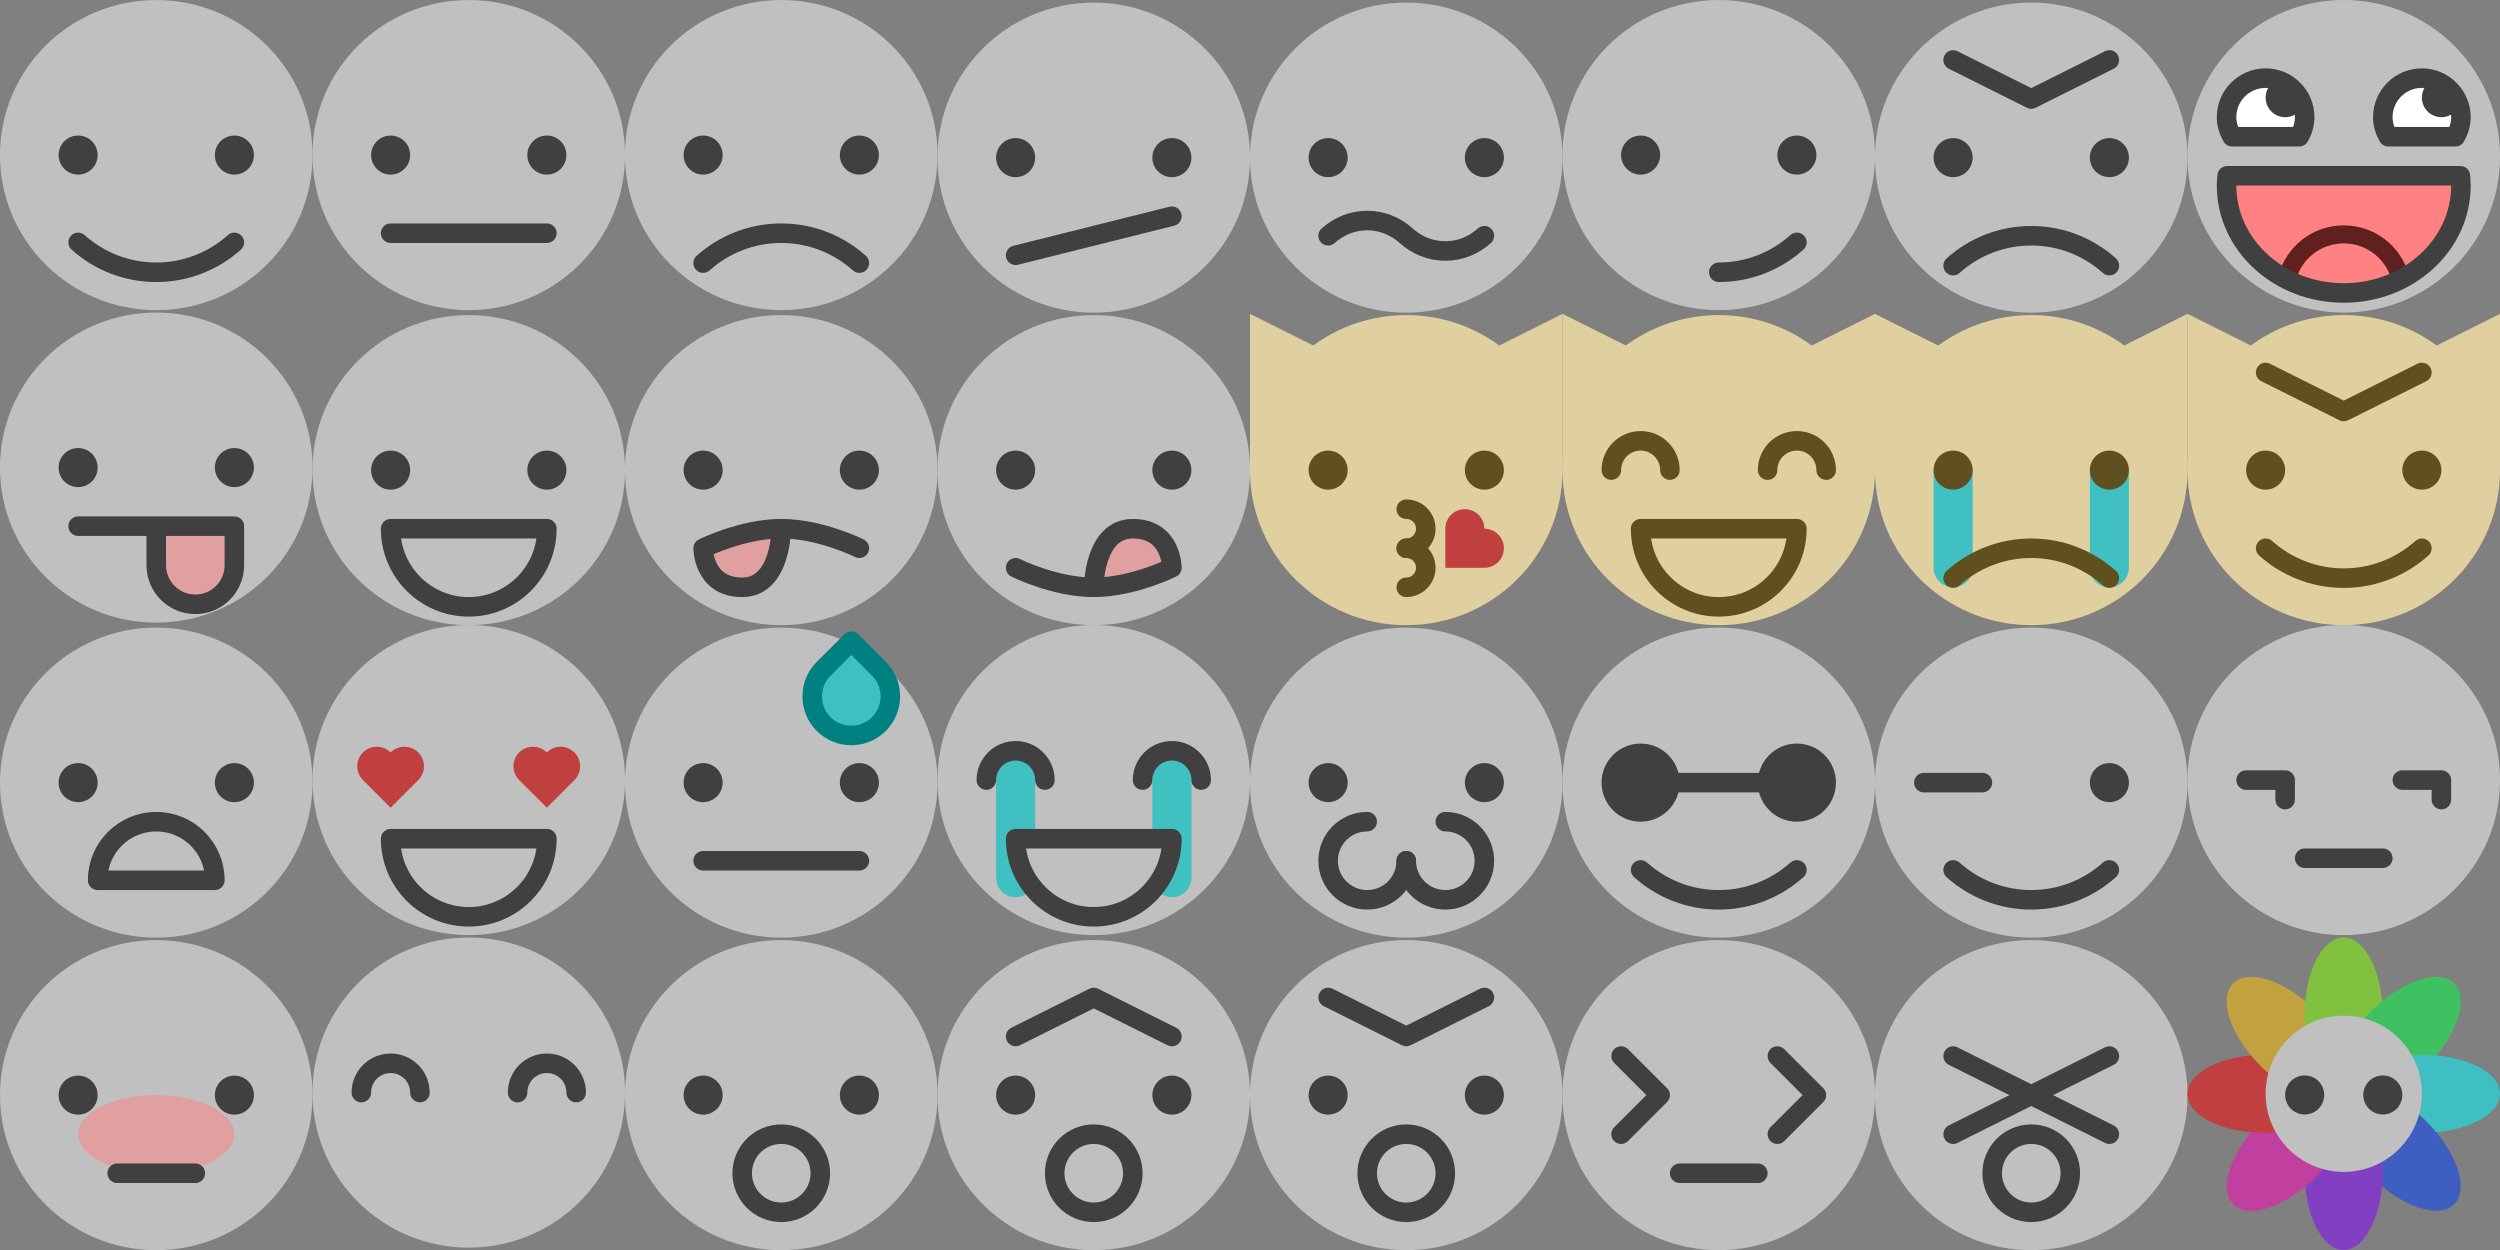 <?xml version="1.0" encoding="UTF-8" standalone="no"?>
<svg xmlns="http://www.w3.org/2000/svg" version="1.1" viewBox="0 0 128 64">
 <rect x="0" y="0" width="128" height="64" fill="#808080" stroke="none"/>
 <g transform="translate(0 -35.35)">
  <g transform="translate(112 35.35)">
   <g>
    <circle cx="8.062" transform="matrix(1.008 0 0 1.008 -.126 -.063)" cy="8" r="7.938" fill="#c0c0c0"/>
    <path stroke-linejoin="round" d="m4 4c-1.105 0-2 0.895-2 2 0 0.365 0.11 0.705 0.281 1h3.438c0.171-0.295 0.281-0.635 0.281-1 0-1.105-0.895-2-2-2z" stroke="#404040" stroke-linecap="round" fill="#fff"/>
    <path stroke-linejoin="round" d="m12 4c-1.105 0-2 0.895-2 2 0 0.365 0.111 0.706 0.281 1h3.438c0.17-0.295 0.28-0.635 0.28-1 0-1.105-0.9-2-2-2z" stroke="#404040" stroke-linecap="round" fill="#fff"/>
    <circle cx="5" cy="5" r="1" fill="#404040"/>
    <circle cx="5" transform="translate(8)" cy="5" r="1" fill="#404040"/>
    <path d="m2.031 9c-0.016 0.165-0.031 0.331-0.031 0.5 0 3.04 2.686 5.5 6 5.5 3.31 0 6-2.46 6-5.5 0-0.169-0.02-0.335-0.03-0.5z" fill-rule="evenodd" fill="#ff8181"/>
   </g>
   <path d="m5.101 14.23c0.341-1.29 1.51-2.23 2.899-2.23s2.558 0.944 2.899 2.226" stroke="#602020" stroke-width=".923" fill="none"/>
   <path stroke-linejoin="round" d="m2.031 9c-0.016 0.165-0.031 0.331-0.031 0.5 0 3.04 2.686 5.5 6 5.5 3.31 0 6-2.46 6-5.5 0-0.169-0.02-0.335-0.03-0.5z" stroke="#404040" stroke-linecap="round" fill="none"/>
  </g>
  <g fill="#e0d0a0" transform="translate(80 51.42)">
   <circle cx="8.062" transform="matrix(1.008 0 0 1 -.126 0)" cy="8" r="7.938"/>
   <g stroke-linejoin="round" stroke="#61501f" stroke-linecap="round">
    <path d="m4 11c0 2.208 1.792 4 4 4s4-1.792 4-4z"/>
    <path d="m13.5 8c0-0.828-0.67-1.5-1.5-1.5s-1.5 0.672-1.5 1.5"/>
    <path d="m5.5 8c0-0.828-0.672-1.5-1.5-1.5s-1.5 0.672-1.5 1.5"/>
   </g>
   <path d="m0 8v-8l4 2z"/>
   <path d="m16 8v-8l-4 2z"/>
  </g>
  <g transform="translate(5.5e-7 67.42)">
   <g>
    <circle cx="8.062" transform="matrix(1.008 0 0 1 -.126 0)" cy="8" r="7.938" fill="#c0c0c0"/>
    <circle cx="4" transform="matrix(.5 0 0 .5 2 4)" cy="8" r="2" fill="#404040"/>
    <circle cx="4" transform="matrix(.5 0 0 .5 10 4)" cy="8" r="2" fill="#404040"/>
   </g>
   <path stroke-linejoin="round" d="m5 13c0-1.66 1.344-3 3-3s3 1.34 3 3z" stroke="#404040" stroke-linecap="round" fill="none"/>
  </g>
  <g transform="translate(32 67.42)">
   <g>
    <circle cx="8.062" transform="matrix(1.008 0 0 1 -.126 0)" cy="8" r="7.938" fill="#c0c0c0"/>
    <circle cx="4" transform="matrix(.5 0 0 .5 2 4)" cy="8" r="2" fill="#404040"/>
    <circle cx="4" transform="matrix(.5 0 0 .5 10 4)" cy="8" r="2" fill="#404040"/>
    <path stroke-linejoin="round" d="m10.17 2.172c-0.779 0.78-0.779 2.047 0 2.828 0.78 0.781 2.05 0.781 2.83 0s0.78-2.048 0-2.828l-1.41-1.415z" stroke="#008080" stroke-linecap="round" fill="#3fbfc1"/>
   </g>
   <path stroke-linejoin="round" d="m12 12h-8" stroke="#404040" stroke-linecap="round" fill="none"/>
  </g>
  <g transform="translate(96 83.42)">
   <circle cx="8.062" transform="matrix(1.008 0 0 1 -.126 0)" cy="8" r="7.938" fill="#c0c0c0"/>
   <g stroke="#404040" stroke-linecap="round" fill="none">
    <path d="m12 10-8-4" stroke-width="1px"/>
    <path d="m4 10 8-4" stroke-width="1px"/>
    <circle stroke-linejoin="round" cx="8" cy="12" r="2"/>
   </g>
  </g>
  <g transform="translate(5.5e-7 51.29)">
   <circle cx="8.062" transform="matrix(1.008 0 0 1 -.126 0)" cy="8" r="7.938" fill="#c0c0c0"/>
   <circle cx="4" transform="matrix(.5 0 0 .5 2 4)" cy="8" r="2" fill="#404040"/>
   <circle cx="4" transform="matrix(.5 0 0 .5 10 4)" cy="8" r="2" fill="#404040"/>
   <path stroke-linejoin="round" d="m8 11v2c0 1.104 0.896 2 2 2s2-0.896 2-2v-2h-2zm-4 0h8" stroke="#404040" stroke-linecap="round" fill="#e0a0a0"/>
  </g>
  <g transform="translate(80 35.29)">
   <g>
    <circle cx="8.062" transform="matrix(1.008 0 0 1 -.126 0)" cy="8" r="7.938" fill="#c0c0c0"/>
    <circle cx="4" transform="matrix(.5 0 0 .5 2 4)" cy="8" r="2" fill="#404040"/>
    <circle cx="4" transform="matrix(.5 0 0 .5 10 4)" cy="8" r="2" fill="#404040"/>
   </g>
   <path stroke-linejoin="round" d="m8 14v0c1.537 0 2.938-0.58 4-1.531" stroke="#404040" stroke-linecap="round" fill="none"/>
  </g>
  <g transform="translate(5.5e-7 35.29)">
   <g>
    <circle cx="8.062" transform="matrix(1.008 0 0 1 -.126 0)" cy="8" r="7.938" fill="#c0c0c0"/>
    <circle cx="4" transform="matrix(.5 0 0 .5 2 4)" cy="8" r="2" fill="#404040"/>
    <circle cx="4" transform="matrix(.5 0 0 .5 10 4)" cy="8" r="2" fill="#404040"/>
   </g>
   <path stroke-linejoin="round" d="m4 12.47c1.062 0.95 2.463 1.53 4 1.53s2.938-0.58 4-1.531" stroke="#404040" stroke-linecap="round" fill="none"/>
  </g>
  <g transform="translate(16 67.29)">
   <g>
    <circle cx="8.062" transform="matrix(1.008 0 0 1 -.126 0)" cy="8" r="7.938" fill="#c0c0c0"/>
    <path d="m12 9.414 1.41-1.414c0.391-0.391 0.391-1.024 0-1.414-0.391-0.391-1.024-0.391-1.414 0-0.391-0.391-1.024-0.391-1.414 0-0.391 0.391-0.391 1.024 0 1.414z" fill="#c04040"/>
    <path d="m4 9.414 1.414-1.414c0.391-0.391 0.391-1.024 0-1.414-0.391-0.391-1.024-0.391-1.414 0-0.391-0.391-1.024-0.391-1.414 0-0.391 0.391-0.391 1.024 0 1.414z" fill="#c04040"/>
   </g>
   <path stroke-linejoin="round" d="m4 11c0 2.208 1.792 4 4 4s4-1.792 4-4z" stroke="#404040" stroke-linecap="round" fill="none"/>
  </g>
  <g transform="translate(64 51.42)">
   <g fill="#e0d0a0">
    <circle cx="8.062" transform="matrix(1.008 0 0 1 -.126 0)" cy="8" r="7.938"/>
    <path d="m0 8v-8l4 2z"/>
    <path d="m16 8v-8l-4 2z"/>
   </g>
   <circle cx="4" transform="matrix(.5 0 0 .5 2 4)" cy="8" r="2" fill="#61501f"/>
   <circle cx="4" transform="matrix(.5 0 0 .5 10 4)" cy="8" r="2" fill="#61501f"/>
   <path stroke-linejoin="round" d="m8 12v0c0.552 0 1 0.448 1 1v0c0 0.552-0.448 1-1 1v0" stroke="#61501f" stroke-linecap="round" fill="none"/>
   <path stroke-linejoin="round" d="m8 10v0c0.552 0 1 0.448 1 1v0c0 0.552-0.448 1-1 1v0" stroke="#61501f" stroke-linecap="round" fill="none"/>
   <path d="m10 13h2c0.552 0 1-0.448 1-1s-0.448-1-1-1c0-0.552-0.448-1-1-1s-1 0.448-1 1z" fill="#c04040"/>
  </g>
  <g transform="translate(16 35.29)">
   <g>
    <circle cx="8.062" transform="matrix(1.008 0 0 1 -.126 0)" cy="8" r="7.938" fill="#c0c0c0"/>
    <circle cx="4" transform="matrix(.5 0 0 .5 2 4)" cy="8" r="2" fill="#404040"/>
    <circle cx="4" transform="matrix(.5 0 0 .5 10 4)" cy="8" r="2" fill="#404040"/>
   </g>
   <path stroke-linejoin="round" d="m12 12h-8" stroke="#404040" stroke-linecap="round" fill="none"/>
  </g>
  <g transform="translate(32 35.29)">
   <g>
    <circle cx="8.062" transform="matrix(1.008 0 0 1 -.126 0)" cy="8" r="7.938" fill="#c0c0c0"/>
    <circle cx="4" transform="matrix(.5 0 0 .5 2 4)" cy="8" r="2" fill="#404040"/>
    <circle cx="4" transform="matrix(.5 0 0 .5 10 4)" cy="8" r="2" fill="#404040"/>
   </g>
   <path stroke-linejoin="round" d="m4 13.53c1.062-0.95 2.463-1.53 4-1.53s2.938 0.58 4 1.531" stroke="#404040" stroke-linecap="round" fill="none"/>
  </g>
  <g transform="translate(48 51.42)">
   <g>
    <circle cx="8.062" transform="matrix(1.008 0 0 1 -.126 0)" cy="8" r="7.938" fill="#c0c0c0"/>
    <circle cx="4" transform="matrix(.5 0 0 .5 2 4)" cy="8" r="2" fill="#404040"/>
    <circle cx="4" transform="matrix(.5 0 0 .5 10 4)" cy="8" r="2" fill="#404040"/>
   </g>
   <path stroke-linejoin="round" d="m4 13s2 1 4 1 4-1 4-1 0-2-2-2-2 3-2 3" fill-rule="evenodd" stroke="#404040" stroke-linecap="round" stroke-width="1px" fill="#e0a0a0"/>
  </g>
  <g transform="translate(96 67.42)">
   <circle cx="8.062" transform="matrix(1.008 0 0 1 -.126 0)" cy="8" r="7.938" fill="#c0c0c0"/>
   <circle cx="4" transform="matrix(.5 0 0 .5 10 4)" cy="8" r="2" fill="#404040"/>
   <path stroke-linejoin="round" d="m4 12.47c1.062 0.95 2.463 1.53 4 1.53s2.938-0.58 4-1.531" stroke="#404040" stroke-linecap="round" fill="none"/>
   <path d="m2.5 8h3" stroke="#404040" stroke-linecap="round" stroke-width="1px" fill="none"/>
  </g>
  <g transform="translate(16 51.42)">
   <g>
    <circle cx="8.062" transform="matrix(1.008 0 0 1 -.126 0)" cy="8" r="7.938" fill="#c0c0c0"/>
    <circle cx="4" transform="matrix(.5 0 0 .5 2 4)" cy="8" r="2" fill="#404040"/>
    <circle cx="4" transform="matrix(.5 0 0 .5 10 4)" cy="8" r="2" fill="#404040"/>
   </g>
   <path stroke-linejoin="round" d="m4 11c0 2.208 1.792 4 4 4s4-1.792 4-4z" stroke="#404040" stroke-linecap="round" fill="none"/>
  </g>
  <g transform="translate(96 51.42)">
   <g fill="#e0d0a0">
    <circle cx="8.062" transform="matrix(1.008 0 0 1 -.126 0)" cy="8" r="7.938"/>
    <path d="m0 8v-8l4 2z"/>
    <path d="m16 8v-8l-4 2z"/>
   </g>
   <g>
    <path style="color:#000000" d="m3 8v5c0 0.552 0.448 1 1 1s1-0.448 1-1v-5z" fill="#40c0c0"/>
    <circle cx="4" transform="matrix(.5 0 0 .5 2 4)" cy="8" r="2" fill="#61501f"/>
    <path style="color:#000000" d="m11 8v5c0 0.552 0.448 1 1 1s1-0.448 1-1v-5z" fill="#40c0c0"/>
    <circle cx="4" transform="matrix(.5 0 0 .5 10 4)" cy="8" r="2" fill="#61501f"/>
   </g>
   <path stroke-linejoin="round" d="m4 13.53c1.062-0.95 2.463-1.53 4-1.53s2.938 0.58 4 1.531" stroke="#61501f" stroke-linecap="round" fill="none"/>
  </g>
  <g transform="translate(64 35.42)">
   <circle cx="8.062" transform="matrix(1.008 0 0 1 -.126 0)" cy="8" r="7.938" fill="#c0c0c0"/>
   <path stroke-linejoin="round" d="m12 12c-0.532 0.48-1.228 0.781-2 0.781s-1.468-0.3-2-0.78-1.228-0.78-2-0.78-1.468 0.3-2 0.78" stroke="#404040" stroke-linecap="round" fill="none"/>
   <circle cx="8" transform="translate(-4,4)" cy="4" r="1" fill="#404040"/>
   <circle cx="8" transform="translate(4,4)" cy="4" r="1" fill="#404040"/>
  </g>
  <g transform="translate(48 35.42)">
   <g>
    <circle cx="8.062" transform="matrix(1.008 0 0 1 -.126 0)" cy="8" r="7.938" fill="#c0c0c0"/>
    <circle cx="4" transform="matrix(.5 0 0 .5 2 4)" cy="8" r="2" fill="#404040"/>
    <circle cx="4" transform="matrix(.5 0 0 .5 10 4)" cy="8" r="2" fill="#404040"/>
   </g>
   <path stroke-linejoin="round" d="m12 11-8 2" stroke="#404040" stroke-linecap="round" fill="none"/>
  </g>
  <g transform="translate(80 67.42)">
   <circle cx="8.062" transform="matrix(1.008 0 0 1 -.126 0)" cy="8" r="7.938" fill="#c0c0c0"/>
   <circle cx="4" transform="translate(8)" cy="8" r="2" fill="#404040"/>
   <path stroke-linejoin="round" d="m4 12.47c1.062 0.95 2.463 1.53 4 1.53s2.938-0.58 4-1.531" stroke="#404040" stroke-linecap="round" fill="none"/>
   <circle cx="4" cy="8" r="2" fill="#404040"/>
   <path d="m5.113 8h5.887" stroke="#404040" fill="none"/>
  </g>
  <g transform="translate(48 67.29)">
   <g>
    <circle cx="8.062" transform="matrix(1.008 0 0 1 -.126 0)" cy="8" r="7.938" fill="#c0c0c0"/>
    <path style="color:#000000" d="m3 7v6c0 0.552 0.448 1 1 1 0.389 0 0.71-0.237 0.875-0.562-0.528-0.68-0.875-1.51-0.875-2.44h1v-4z" fill="#40c0c0"/>
    <path style="color:#000000" d="m11 7v4h1c0 0.925-0.347 1.76-0.875 2.438 0.17 0.32 0.49 0.56 0.88 0.56 0.552 0 1-0.448 1-1v-6z" fill="#40c0c0"/>
   </g>
   <g stroke-linejoin="round" stroke="#404040" stroke-linecap="round" fill="none">
    <path d="m4 11c0 2.208 1.792 4 4 4s4-1.792 4-4z"/>
    <path d="m13.5 8c0-0.828-0.67-1.5-1.5-1.5s-1.5 0.672-1.5 1.5"/>
    <path d="m5.5 8c0-0.828-0.672-1.5-1.5-1.5s-1.5 0.672-1.5 1.5"/>
   </g>
  </g>
  <g transform="translate(112 83.35)">
   <circle cx="5" transform="matrix(1.333 0 0 .667 -2.667 2.667)" cy="8" r="3" fill="#c13f3f"/>
   <circle cx="5" transform="matrix(-.943 -.943 .471 -.471 6.114 13.66)" cy="8" r="3" fill="#c1a23f"/>
   <circle cx="5" transform="matrix(0 1.333 -.667 0 13.33 -2.667)" cy="8" r="3" fill="#80c13f"/>
   <circle cx="5" transform="matrix(-.943 .943 -.471 -.471 19.31 4.229)" cy="8" r="3" fill="#3fc162"/>
   <circle cx="5" transform="matrix(1.333 0 0 .667 5.333 2.667)" cy="8" r="3" fill="#3fbfc1"/>
   <circle cx="5" transform="matrix(-.943 -.943 .471 -.471 11.77 19.31)" cy="8" r="3" fill="#3f5ec1"/>
   <circle cx="5" transform="matrix(0 1.333 -.667 0 13.33 5.333)" cy="8" r="3" fill="#823fc1"/>
   <circle cx="5" transform="matrix(-.943 .943 -.471 -.471 13.66 9.886)" cy="8" r="3" fill="#c13f9e"/>
   <path d="m0 8c0 1.104 1.792 2 4 2s4-0.896 4-2z" fill="#c13f3f"/>
   <circle cx="8" cy="8" r="4" fill="#c0c0c0"/>
   <circle cx="6" transform="translate(0 .062)" cy="8" r="1" fill="#404040"/>
   <circle cx="6" transform="translate(4 .062)" cy="8" r="1" fill="#404040"/>
  </g>
  <g transform="translate(112 51.42)">
   <g fill="#e0d0a0">
    <circle cx="8.062" transform="matrix(1.008 0 0 1 -.126 0)" cy="8" r="7.938"/>
    <path d="m0 8v-8l4 2z"/>
    <path d="m16 8v-8l-4 2z"/>
   </g>
   <circle cx="4" transform="matrix(.5 0 0 .5 2 4)" cy="8" r="2" fill="#61501f"/>
   <circle cx="4" transform="matrix(.5 0 0 .5 10 4)" cy="8" r="2" fill="#61501f"/>
   <path stroke-linejoin="round" d="m4 12c1.062 0.951 2.463 1.531 4 1.531s2.938-0.58 4-1.531" stroke="#61501f" stroke-linecap="round" fill="none"/>
   <path stroke-linejoin="round" d="m4 3 4 2 4-2" stroke="#61501f" stroke-linecap="round" stroke-width="1px" fill="none"/>
  </g>
  <g transform="translate(64 67.42)">
   <g>
    <circle cx="8.062" transform="matrix(1.008 0 0 1 -.126 0)" cy="8" r="7.938" fill="#c0c0c0"/>
    <circle cx="4" transform="matrix(.5 0 0 .5 2 4)" cy="8" r="2" fill="#404040"/>
    <circle cx="4" transform="matrix(.5 0 0 .5 10 4)" cy="8" r="2" fill="#404040"/>
   </g>
   <path stroke-linejoin="round" d="m6 10c-1.105 0-2 0.895-2 2s0.895 2 2 2 2-0.895 2-2" stroke="#404040" stroke-linecap="round" fill="none"/>
   <path stroke-linejoin="round" d="m8 12c0 1.105 0.895 2 2 2s2-0.895 2-2-0.895-2-2-2" stroke="#404040" stroke-linecap="round" fill="none"/>
  </g>
  <g transform="translate(96 35.42)">
   <g>
    <circle cx="8.062" transform="matrix(1.008 0 0 1 -.126 0)" cy="8" r="7.938" fill="#c0c0c0"/>
    <circle cx="4" transform="matrix(.5 0 0 .5 2 4)" cy="8" r="2" fill="#404040"/>
    <circle cx="4" transform="matrix(.5 0 0 .5 10 4)" cy="8" r="2" fill="#404040"/>
   </g>
   <path stroke-linejoin="round" d="m4 13.53c1.062-0.95 2.463-1.53 4-1.53s2.938 0.58 4 1.531" stroke="#404040" stroke-linecap="round" fill="none"/>
   <path stroke-linejoin="round" d="m4 3 4 2 4-2" stroke="#404040" stroke-linecap="round" stroke-width="1px" fill="none"/>
  </g>
  <g transform="translate(112 67.29)">
   <circle cx="8.062" transform="matrix(1.008 0 0 1 -.126 0)" cy="8" r="7.938" fill="#c0c0c0"/>
   <g stroke-width="1px" stroke="#404040" stroke-linecap="round" fill="none">
    <path stroke-linejoin="round" d="m11 8h2v1"/>
    <path d="m6 12h4"/>
    <path stroke-linejoin="round" d="m3 8h2v1"/>
   </g>
  </g>
  <g transform="translate(16 83.29)">
   <circle cx="8.062" transform="matrix(1.008 0 0 1 -.126 0)" cy="8" r="7.938" fill="#c0c0c0"/>
   <path stroke-linejoin="round" d="m13.5 8c0-0.828-0.67-1.5-1.5-1.5s-1.5 0.672-1.5 1.5" stroke="#404040" stroke-linecap="round" fill="none"/>
   <path stroke-linejoin="round" d="m5.5 8c0-0.828-0.672-1.5-1.5-1.5s-1.5 0.672-1.5 1.5" stroke="#404040" stroke-linecap="round" fill="none"/>
  </g>
  <g transform="translate(5.5e-7 83.42)">
   <circle cx="8.062" transform="matrix(1.008 0 0 1 -.126 0)" cy="8" r="7.938" fill="#c0c0c0"/>
   <circle style="color:#000000" cx="8" transform="matrix(1 0 0 .5 0 6)" cy="8" r="4" fill="#e0a0a0"/>
   <circle cx="4" transform="matrix(.5 0 0 .5 2 4)" cy="8" r="2" fill="#404040"/>
   <circle cx="4" transform="matrix(.5 0 0 .5 10 4)" cy="8" r="2" fill="#404040"/>
   <path stroke-linejoin="round" d="m6 12h4" stroke="#404040" stroke-linecap="round" fill="#e0a0a0"/>
  </g>
  <g transform="translate(32 51.42)">
   <g>
    <circle cx="8.062" transform="matrix(1.008 0 0 1 -.126 0)" cy="8" r="7.938" fill="#c0c0c0"/>
    <circle cx="4" transform="matrix(.5 0 0 .5 2 4)" cy="8" r="2" fill="#404040"/>
    <circle cx="4" transform="matrix(.5 0 0 .5 10 4)" cy="8" r="2" fill="#404040"/>
   </g>
   <path stroke-linejoin="round" d="m12 12s-2-1-4-1-4 1-4 1 0 2 2 2 2-3 2-3" fill-rule="evenodd" stroke="#404040" stroke-linecap="round" stroke-width="1px" fill="#e0a0a0"/>
  </g>
  <g transform="translate(32 83.42)">
   <g>
    <circle cx="8.062" transform="matrix(1.008 0 0 1 -.126 0)" cy="8" r="7.938" fill="#c0c0c0"/>
    <circle cx="4" transform="matrix(.5 0 0 .5 2 4)" cy="8" r="2" fill="#404040"/>
    <circle cx="4" transform="matrix(.5 0 0 .5 10 4)" cy="8" r="2" fill="#404040"/>
   </g>
   <circle stroke-linejoin="round" cx="8" stroke-linecap="round" stroke="#404040" cy="12" r="2" fill="none"/>
  </g>
  <g transform="translate(48 83.42)">
   <g>
    <circle cx="8.062" transform="matrix(1.008 0 0 1 -.126 0)" cy="8" r="7.938" fill="#c0c0c0"/>
    <circle cx="4" transform="matrix(.5 0 0 .5 2 4)" cy="8" r="2" fill="#404040"/>
    <circle cx="4" transform="matrix(.5 0 0 .5 10 4)" cy="8" r="2" fill="#404040"/>
   </g>
   <path stroke-linejoin="round" d="m4 5 4-2 4 2" stroke="#404040" stroke-linecap="round" stroke-width="1px" fill="none"/>
   <circle stroke-linejoin="round" cx="8" stroke-linecap="round" stroke="#404040" cy="12" r="2" fill="none"/>
  </g>
  <g transform="translate(64 83.42)">
   <g>
    <circle cx="8.062" transform="matrix(1.008 0 0 1 -.126 0)" cy="8" r="7.938" fill="#c0c0c0"/>
    <circle cx="4" transform="matrix(.5 0 0 .5 2 4)" cy="8" r="2" fill="#404040"/>
    <circle cx="4" transform="matrix(.5 0 0 .5 10 4)" cy="8" r="2" fill="#404040"/>
   </g>
   <path stroke-linejoin="round" d="m4 3 4 2 4-2" stroke="#404040" stroke-linecap="round" stroke-width="1px" fill="none"/>
   <circle stroke-linejoin="round" cx="8" stroke-linecap="round" stroke="#404040" cy="12" r="2" fill="none"/>
  </g>
  <g transform="translate(80 83.42)">
   <circle cx="8.062" transform="matrix(1.008 0 0 1 -.126 0)" cy="8" r="7.938" fill="#c0c0c0"/>
   <g stroke-width="1px" stroke="#404040" stroke-linecap="round" fill="none">
    <path stroke-linejoin="round" d="m3 6 2 2-2 2"/>
    <path stroke-linejoin="round" d="m11 6 2 2-2 2"/>
    <path d="m6 12h4"/>
   </g>
  </g>
 </g>
</svg>

